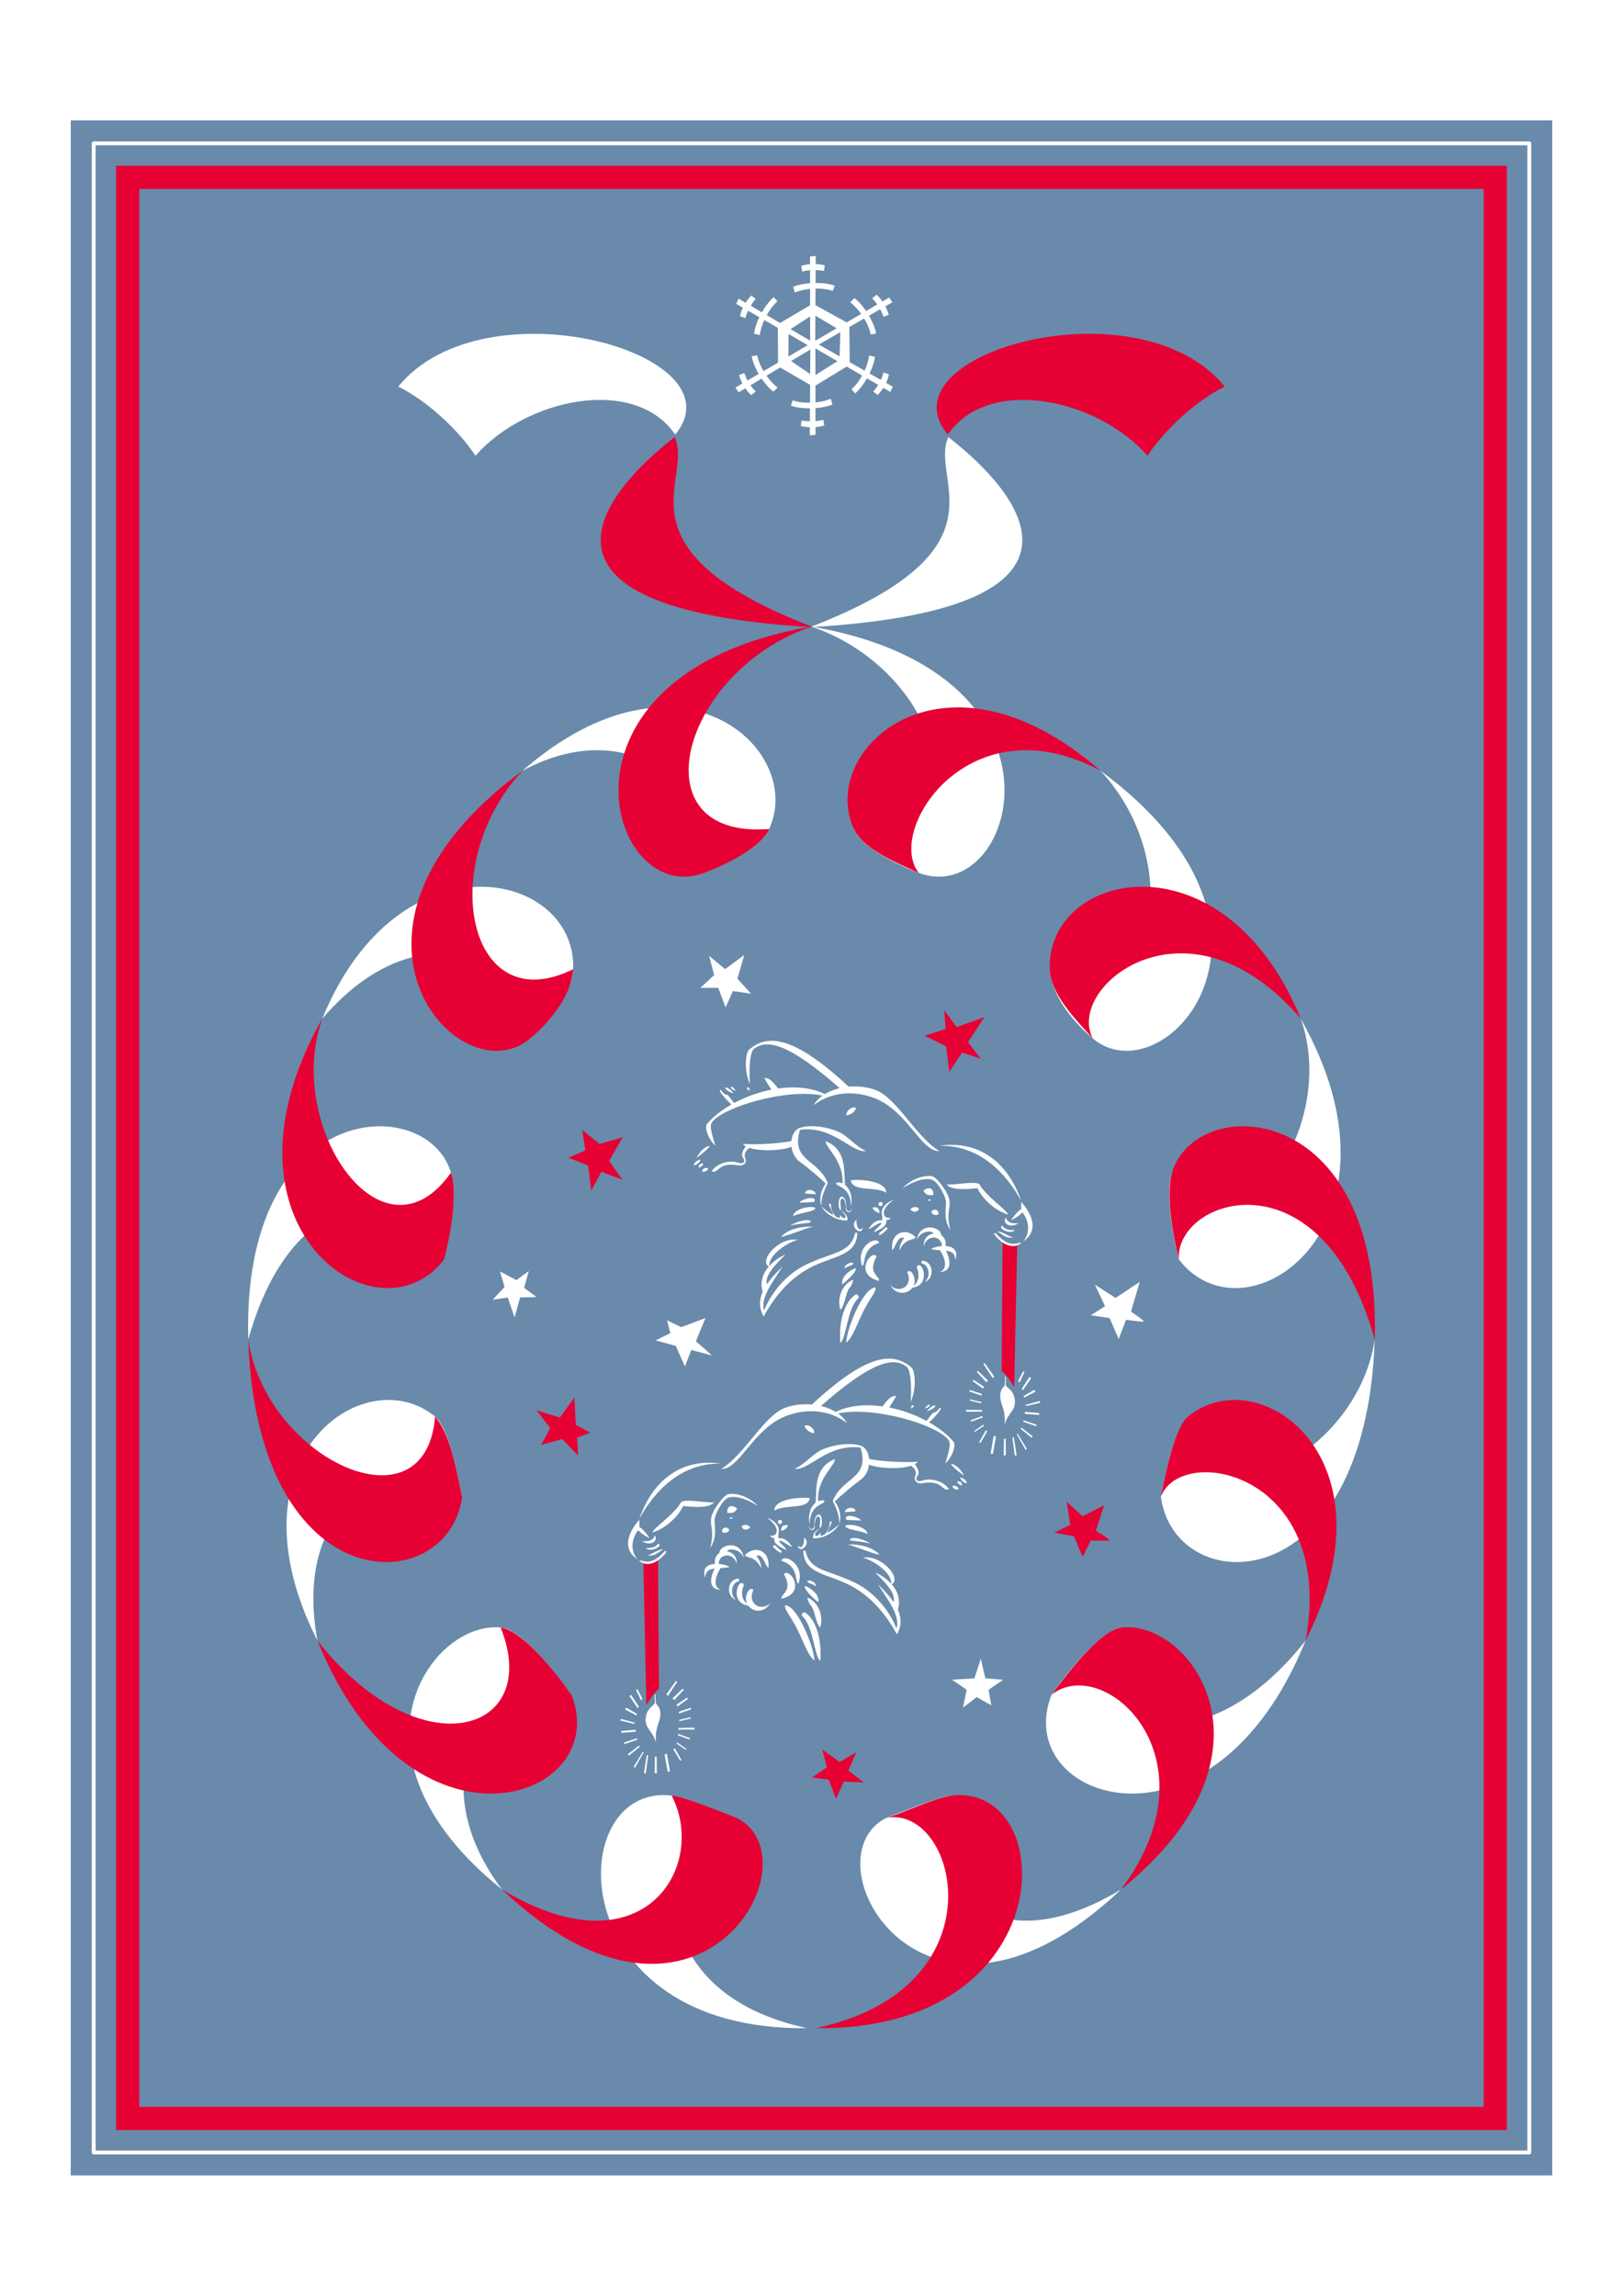<?xml version="1.0" encoding="UTF-8" standalone="no"?>
<!-- Created with Inkscape (http://www.inkscape.org/) -->

<svg
   xmlns:osb="http://www.openswatchbook.org/uri/2009/osb"
   xmlns:dc="http://purl.org/dc/elements/1.1/"
   xmlns:cc="http://creativecommons.org/ns#"
   xmlns:rdf="http://www.w3.org/1999/02/22-rdf-syntax-ns#"
   xmlns:svg="http://www.w3.org/2000/svg"
   xmlns="http://www.w3.org/2000/svg"
   xmlns:xlink="http://www.w3.org/1999/xlink"
   xmlns:sodipodi="http://sodipodi.sourceforge.net/DTD/sodipodi-0.dtd"
   xmlns:inkscape="http://www.inkscape.org/namespaces/inkscape"
   width="210mm"
   height="297mm"
   viewBox="0 0 210 297"
   version="1.1"
   id="svg8"
   inkscape:version="0.92.1 r15371"
   sodipodi:docname="S.S._Maasdam.svg">
  <defs
     id="defs2">
    <linearGradient
       id="linearGradient4639"
       osb:paint="solid"
       gradientTransform="scale(0.07)">
      <stop
         style="stop-color:#e60033;stop-opacity:1"
         offset="0"
         id="stop4637" />
    </linearGradient>
    <linearGradient
       inkscape:collect="always"
       xlink:href="#linearGradient4639"
       id="linearGradient4641"
       x1="32.124"
       y1="152.782"
       x2="177.9"
       y2="152.782"
       gradientUnits="userSpaceOnUse" />
  </defs>
  <sodipodi:namedview
     id="base"
     pagecolor="#ffffff"
     bordercolor="#666666"
     borderopacity="1.0"
     inkscape:pageopacity="0.0"
     inkscape:pageshadow="2"
     inkscape:zoom="0.6900716"
     inkscape:cx="366.14433"
     inkscape:cy="426.11773"
     inkscape:document-units="mm"
     inkscape:current-layer="layer6"
     showgrid="true"
     inkscape:snap-page="true"
     inkscape:snap-bbox="false"
     borderlayer="true"
     inkscape:showpageshadow="false"
     inkscape:snap-global="true"
     inkscape:bbox-paths="true"
     inkscape:pagecheckerboard="true"
     inkscape:snap-center="true"
     inkscape:snap-intersection-paths="true"
     inkscape:bbox-nodes="true"
     inkscape:snap-smooth-nodes="true"
     inkscape:object-paths="true"
     showguides="false"
     inkscape:guide-bbox="true">
    <sodipodi:guide
       position="105,300"
       orientation="0,1"
       id="guide4495"
       inkscape:locked="false" />
    <sodipodi:guide
       position="105,-3"
       orientation="0,1"
       id="guide4497"
       inkscape:locked="false" />
    <sodipodi:guide
       position="-3,148.5"
       orientation="1,0"
       id="guide4499"
       inkscape:locked="false" />
    <sodipodi:guide
       position="213,148.5"
       orientation="1,0"
       id="guide4501"
       inkscape:locked="false" />
    <sodipodi:guide
       position="105,309"
       orientation="1,0"
       inkscape:locked="false"
       id="guide4592" />
    <sodipodi:guide
       position="12.125,278.455"
       orientation="1,0"
       id="guide4597"
       inkscape:locked="false" />
    <sodipodi:guide
       position="12.125,278.455"
       orientation="0,1"
       id="guide4599"
       inkscape:locked="false" />
    <sodipodi:guide
       position="16.523,274.057"
       orientation="1,0"
       id="guide4601"
       inkscape:locked="false" />
    <sodipodi:guide
       position="17.182,274.057"
       orientation="0,1"
       id="guide4603"
       inkscape:locked="false" />
    <sodipodi:guide
       position="9.154,268.63"
       orientation="1,0"
       id="guide4605"
       inkscape:locked="false" />
    <sodipodi:guide
       position="18.548,281.426"
       orientation="0,1"
       id="guide4607"
       inkscape:locked="false" />
    <sodipodi:guide
       position="9.154,281.426"
       orientation="0.707,0.707"
       id="guide4609"
       inkscape:locked="false" />
    <sodipodi:guide
       position="142.08,148.5"
       orientation="-0.707,0.707"
       id="guide4611"
       inkscape:locked="false" />
    <sodipodi:guide
       position="200.846,281.426"
       orientation="1,0"
       id="guide4613"
       inkscape:locked="false" />
    <sodipodi:guide
       position="197.875,278.455"
       orientation="1,0"
       id="guide4615"
       inkscape:locked="false" />
    <sodipodi:guide
       position="193.477,274.057"
       orientation="1,0"
       id="guide4617"
       inkscape:locked="false" />
    <sodipodi:guide
       position="-12,148.5"
       orientation="0,1"
       id="guide4619"
       inkscape:locked="false" />
    <sodipodi:guide
       position="9.154,15.574"
       orientation="0,1"
       id="guide4621"
       inkscape:locked="false" />
    <sodipodi:guide
       position="12.125,18.545"
       orientation="0,1"
       id="guide4623"
       inkscape:locked="false" />
    <sodipodi:guide
       position="105,185.58"
       orientation="-0.707,0.707"
       id="guide4625"
       inkscape:locked="false" />
    <sodipodi:guide
       position="16.523,22.943"
       orientation="0,1"
       id="guide4627"
       inkscape:locked="false" />
  </sodipodi:namedview>
  <g
     inkscape:groupmode="layer"
     id="layer3"
     inkscape:label="white"
     sodipodi:insensitive="true">
    <rect
       style="fill:#ffffff;stroke-width:1"
       id="rect4494"
       width="215.887"
       height="303"
       x="-3"
       y="-3" />
  </g>
  <g
     inkscape:groupmode="layer"
     id="layer2"
     inkscape:label="mark"
     sodipodi:insensitive="true">
    <g
       id="g4516">
      <g
         id="g4506">
        <path
           style="fill:none;stroke:#000000;stroke-width:0.2"
           d="m -12,0 h 9 v -12"
           id="path4485"
           inkscape:connector-curvature="0" />
        <use
           x="0"
           y="0"
           xlink:href="#path4485"
           id="use4502"
           width="100%"
           height="100%"
           transform="matrix(0,1,1,0,0,0)" />
      </g>
      <use
         transform="matrix(-1,0,0,1,210,0)"
         height="100%"
         width="100%"
         id="use4508"
         xlink:href="#g4506"
         y="0"
         x="0" />
      <path
         style="stroke:#000000;stroke-width:0.2"
         d="m 105,-12 v 9"
         id="path4524"
         inkscape:connector-curvature="0" />
      <path
         style="stroke:#000000;stroke-width:0.2"
         d="m 96,-6 h 18"
         id="path4548"
         inkscape:connector-curvature="0" />
      <path
         style="stroke:#000000;stroke-width:0.2"
         d="m -12,148.5 h 9"
         id="path4554"
         inkscape:connector-curvature="0" />
      <path
         style="stroke:#000000;stroke-width:0.2"
         d="M -6,159 V 138"
         id="path4556"
         inkscape:connector-curvature="0" />
    </g>
    <use
       x="0"
       y="0"
       xlink:href="#g4516"
       id="use4518"
       width="100%"
       height="100%"
       transform="rotate(-180,105,148.5)" />
  </g>
  <g
     inkscape:groupmode="layer"
     id="layer7"
     inkscape:label="paper"
     sodipodi:insensitive="true">
    <rect
       style="fill:#698aab;stroke-width:0.125;stroke-linecap:round;stroke-linejoin:round"
       id="rect4629"
       width="191.692"
       height="265.852"
       x="9.154"
       y="15.574" />
    <rect
       style="fill:none;stroke:#ffffff;stroke-width:0.5;stroke-linecap:round;stroke-linejoin:round"
       id="rect4631"
       width="185.749"
       height="259.909"
       x="12.125"
       y="18.545" />
    <rect
       style="fill:none;stroke:url(#linearGradient4639);stroke-width:3;stroke-linecap:round"
       id="rect4633"
       width="176.954"
       height="251.115"
       x="16.523"
       y="22.943" />
  </g>
  <g
     inkscape:groupmode="layer"
     id="layer4"
     inkscape:label="ribbon"
     sodipodi:insensitive="true">
    <use
       x="0"
       y="0"
       xlink:href="#path4535"
       id="use4538"
       width="100%"
       height="100%"
       transform="matrix(-1,0,0,1,210,0)"
       style="fill:#ffffff" />
    <g
       id="g4547"
       style="fill:url(#linearGradient4641)">
      <path
         sodipodi:nodetypes="cscccscccscccscccscccsccccccccccccccccccsccscccccccccc"
         inkscape:connector-curvature="0"
         d="m 142.397,99.709 c -20.341,-17.717 -36.629,-2.718 -31.916,7.531 1.206,2.624 5.573,4.405 8.399,5.682 -4.375,-5.516 6.578,-22.329 23.517,-13.213 z m 25.903,32.07 c -9.884,-24.148 -32.876,-19.212 -32.474,-6.401 0.099,3.139 3.109,6.265 5.574,8.964 -3.591,-6.699 12.313,-19.595 26.9,-2.563 z m 9.576,41.511 c 0.889,-31.279 -23.182,-31.977 -26.227,-21.584 -0.831,2.836 0.073,7.945 0.873,11.207 -0.441,-7.945 18.515,-14.168 25.354,10.377 z m -8.944,38.941 c 12.018,-23.649 -6.057,-36.506 -15.225,-28.973 -1.594,1.31 -2.755,6.537 -3.5,10.371 2.679,-7.006 22.712,-3.075 18.725,18.602 z m -23.882,32.204 c 21.574,-17.352 9.238,-34.751 0.176,-33.896 -2.667,0.252 -6.571,5.23 -9.157,8.685 6.901,-5.349 21.659,8.271 8.981,25.211 z m -39.502,17.939 c 32.039,0.401 31.655,-31.776 17.552,-30.088 -2.057,0.246 -6.999,2.542 -8.41,2.876 9.217,-1.673 15.069,22.087 -9.142,27.213 z M 95.311,235.162 c 10.611,5.347 -4.96,33.337 -30.36,9.273 18.307,11.024 26.696,-3.055 21.95,-12.149 1.327,0.035 6.048,1.984 8.41,2.876 z M 73.931,219.224 c 5.431,13.703 -20.831,22.751 -32.863,-6.994 13.278,16.917 29.21,11.951 23.705,-1.692 2.7,0.412 6.581,5.087 9.157,8.685 z M 59.794,193.628 c -1.755,13.285 -26.5,13.918 -27.67,-20.338 2.294,15.453 22.975,25.098 24.169,9.967 1.914,2.187 2.739,6.699 3.5,10.371 z M 57.478,162.913 c -8.606,11.28 -30.985,-4.23 -15.778,-31.134 -4.961,13.811 7.728,32.544 16.651,19.926 0.763,2.12 0.241,6.92 -0.873,11.207 z m 11.122,-28.57 c -9.165,7.739 -28.903,-14.079 -0.996,-34.634 -11.204,12.014 -7.141,32.448 6.57,25.669 -0.242,3.149 -2.52,6.386 -5.574,8.964 z M 87.287,56.549 c -9.358,7.269 -21.802,22.136 17.384,24.56 -35.092,6.266 -26,36.493 -13.551,31.814 2.718,-1.021 7.409,-3.281 8.399,-5.682 C 82.236,108.624 88.132,86.793 105,81.064 79.015,70.955 89.877,62.063 87.287,56.549 Z m 71.179,-6.537 c -11.098,-13.652 -44.538,-4.324 -35.836,6.203 5.327,-7.707 19.415,-4.61 25.848,2.743 2.256,-3.426 6.395,-7.191 9.988,-8.946 z"
         id="path4535" />
    </g>
  </g>
  <g
     inkscape:groupmode="layer"
     id="layer5"
     inkscape:label="stars"
     sodipodi:insensitive="true">
    <g
       id="g4583"
       style="fill:#ffffff">
      <path
         sodipodi:nodetypes="ccccccccccc"
         inkscape:connector-curvature="0"
         id="path4550"
         d="m 92.403,126.138 -0.65,-2.481 2.068,1.713 2.481,-1.832 -0.886,3.072 1.772,1.95 -2.363,-0.354 -0.945,2.127 -0.945,-2.54 h -2.304 z"
         style="stroke-width:0.25;stroke-linecap:round;stroke-linejoin:round" />
      <path
         inkscape:connector-curvature="0"
         id="path4555"
         d="m 63.748,168.145 1.536,-1.654 -0.591,-2.009 2.127,1.123 1.595,-1.182 -0.591,2.186 1.595,1.182 -2.127,0.059 -0.709,2.6 -0.886,-2.6 z"
         style="stroke-width:0.25;stroke-linecap:round;stroke-linejoin:round" />
      <path
         inkscape:connector-curvature="0"
         id="path4557"
         d="m 84.84,173.403 1.891,-0.945 -0.414,-1.654 1.832,0.886 3.131,-1.182 -1.241,3.013 c 0,0 2.304,1.95 2.009,1.832 -0.295,-0.118 -2.6,-0.709 -2.6,-0.709 l -0.827,2.127 -1.182,-2.659 z"
         style="stroke-width:0.25;stroke-linecap:round;stroke-linejoin:round" />
      <path
         inkscape:connector-curvature="0"
         id="path4563"
         d="m 124.602,220.904 0.473,-2.304 -1.891,-1.3 2.895,-0.177 0.827,-2.54 0.591,2.54 2.304,0.177 -1.891,1.3 0.354,2.009 -1.891,-1.063 z"
         style="stroke-width:0.25;stroke-linecap:round;stroke-linejoin:round" />
      <path
         inkscape:connector-curvature="0"
         id="path4567"
         d="m 144.748,173.226 -1.182,-2.718 -2.422,-0.354 1.832,-1.182 -1.3,-2.777 2.659,1.713 3.131,-2.068 -1.123,3.84 c 0,0 1.95,1.3 1.595,1.3 -0.354,0 -2.245,-0.236 -2.245,-0.236 z"
         style="stroke-width:0.25;stroke-linecap:round;stroke-linejoin:round" />
    </g>
    <g
       id="g4576"
       style="fill:url(#linearGradient4639)">
      <path
         inkscape:connector-curvature="0"
         id="path4552"
         d="m 75.742,148.825 -0.414,-2.659 2.245,1.831 3.013,-0.886 -1.772,3.072 1.713,2.422 -2.718,-1.004 -1.3,2.422 -0.414,-3.249 -2.54,-1.004 z"
         style="stroke-width:0.25;stroke-linecap:round;stroke-linejoin:round" />
      <path
         inkscape:connector-curvature="0"
         id="path4559"
         d="m 70.011,186.932 1.182,-2.186 -1.772,-2.304 3.013,0.945 1.891,-2.6 0.177,3.545 1.891,1.004 -1.713,0.65 0.118,2.304 -2.068,-2.127 z"
         style="stroke-width:0.25;stroke-linecap:round;stroke-linejoin:round" />
      <path
         inkscape:connector-curvature="0"
         id="path4561"
         d="m 105.046,229.943 1.95,-1.3 -0.591,-2.304 2.245,1.595 2.127,-1.241 -1.004,2.363 2.009,1.536 -2.6,-0.118 -1.004,2.245 -0.945,-2.481 z"
         style="stroke-width:0.25;stroke-linecap:round;stroke-linejoin:round" />
      <path
         inkscape:connector-curvature="0"
         id="path4565"
         d="m 140.081,201.407 -1.123,-2.659 -2.54,-0.473 2.068,-1.004 -0.473,-3.013 2.068,1.891 2.777,-1.418 -1.063,3.309 c 0,0 2.009,1.182 1.713,1.241 -0.295,0.059 -2.363,0 -2.363,0 z"
         style="stroke-width:0.25;stroke-linecap:round;stroke-linejoin:round" />
      <path
         inkscape:connector-curvature="0"
         id="path4569"
         d="m 122.829,138.663 -0.414,-3.309 -2.777,-1.359 2.718,-0.886 -0.177,-2.422 1.595,2.186 3.604,-1.3 -2.127,3.249 1.654,2.127 -2.422,-0.768 z"
         style="stroke-width:0.25;stroke-linecap:round;stroke-linejoin:round" />
    </g>
    <path
       id="path4633"
       style="fill:#ffffff;stroke-width:0.25;stroke-linecap:round;stroke-linejoin:round"
       d="m 105.223,40.678 3.515,2.068 -0.118,3.811 -3.368,2.127 -3.249,-2.216 0.029,-3.722 z m -4.549,6.706 4.579,2.659 4.697,-2.865 -0.059,-5.288 -4.726,-2.6 -4.52,2.659 z m -5.05,1.141 c 0.259,0.891 0.774,1.873 1.585,2.598 L 97.782,50.638 c -0.594,-0.527 -1.22,-1.581 -1.48,-2.386 z m 1.634,-2.427 c 0.257,1.421 1.505,3.582 2.816,4.582 l 0.536,-0.548 c -1.355,-1.077 -2.357,-2.783 -2.646,-4.169 z m 8.296,-2.054 -10.396,6.097 0.42,0.61 10.172,-6.071 z m -8.35,-5.814 c -0.642,0.669 -1.235,1.607 -1.457,2.672 l 0.706,0.254 c 0.159,-0.778 0.759,-1.847 1.326,-2.475 z m 2.919,0.202 c -1.102,0.933 -2.35,3.095 -2.56,4.73 l 0.743,0.19 c 0.255,-1.712 1.232,-3.433 2.288,-4.376 z m 5.253,5.967 -9.805,-5.763 -0.318,0.669 9.67,5.583 z m 8.19,6.705 c 0.642,-0.669 1.235,-1.607 1.457,-2.672 l -0.706,-0.254 c -0.159,0.778 -0.759,1.847 -1.326,2.475 z m -2.919,-0.202 c 1.102,-0.933 2.35,-3.095 2.56,-4.73 l -0.743,-0.19 c -0.255,1.712 -1.232,3.433 -2.288,4.376 z m -5.637,-6.114 10.189,5.911 0.318,-0.669 -10.054,-5.731 z m -1.397,10.322 c 0.901,0.222 2.009,0.266 3.043,-0.074 l -0.133,-0.739 c -0.753,0.251 -1.979,0.266 -2.806,0.089 z M 102.328,52.479 c 1.359,0.487 3.855,0.487 5.376,-0.148 l -0.207,-0.739 c -1.61,0.635 -3.589,0.65 -4.933,0.207 z m 2.526,-7.991 -0.074,11.831 0.739,-0.059 -0.015,-11.624 z m 10.146,-3.77 c -0.259,-0.891 -0.774,-1.873 -1.585,-2.598 l -0.573,0.484 c 0.594,0.527 1.22,1.581 1.48,2.386 z m -1.634,2.427 c -0.257,-1.421 -1.505,-3.582 -2.816,-4.582 l -0.536,0.548 c 1.355,1.077 2.357,2.783 2.646,4.169 z m -8.045,1.788 10.145,-5.831 -0.42,-0.61 -9.921,5.805 z m 1.395,-10.607 c -0.901,-0.222 -2.009,-0.266 -3.043,0.074 l 0.133,0.739 c 0.753,-0.251 1.979,-0.266 2.806,-0.089 z m 1.285,2.629 c -1.359,-0.487 -3.855,-0.487 -5.376,0.148 l 0.207,0.739 c 1.61,-0.635 3.589,-0.65 4.933,-0.207 z m -2.526,7.828 0.074,-11.668 -0.739,0.059 0.015,11.462 z"
       inkscape:connector-curvature="0"
       sodipodi:nodetypes="cccccccccccccccccccccccccccccccccccccccccccccccccccccccccccccccccccccccccccccccccccccccccccccccccccccccc" />
  </g>
  <g
     inkscape:groupmode="layer"
     id="layer6"
     inkscape:label="angels"
     sodipodi:insensitive="true">
    <g
       id="g4722">
      <path
         sodipodi:nodetypes="ccccc"
         inkscape:connector-curvature="0"
         id="path4644"
         d="m 83.638,220.559 -0.393,-18.325 1.891,-0.354 0.125,16.609 c -0.485,0.276 -1.214,1.369 -1.623,2.071 z"
         style="fill:url(#linearGradient4639);stroke-width:0.25;stroke-linecap:round;stroke-linejoin:round" />
      <path
         sodipodi:nodetypes="csscsscc"
         inkscape:connector-curvature="0"
         id="path4646"
         d="m 84.825,219.223 c -0.01,0.689 0.038,0.861 0.034,1.013 -0.01,0.376 0.565,0.364 0.585,1.473 0.02,1.139 -0.744,1.613 -0.568,3.756 -0.376,-1.587 -1.5,-1.802 -1.317,-3.285 0.161,-1.304 1.153,-1.537 1.174,-1.913 0.01,-0.188 -0.031,-1.034 -0.031,-1.034 z"
         style="fill:#ffffff;stroke-width:0.125;stroke-linecap:round;stroke-linejoin:round" />
      <path
         inkscape:connector-curvature="0"
         d="m 91.25,204.125 c 0.044,-1.639 1.699,-1.049 3.146,-1.418 -0.502,-0.428 -3.958,-1.049 -3.146,1.418 z m 0.651,-3.904 c 1.057,-1.505 0.397,-3.209 0.604,-3.909 0.354,-1.196 1.239,-2.459 1.817,-2.6 1.128,-0.274 2.614,0.399 3.766,1.123 -1.27,-1.344 -2.972,-1.717 -3.84,-1.536 -0.64,0.133 -2.114,2.127 -2.23,3.102 -0.153,1.284 0.445,1.482 -0.117,3.82 z m 4.059,-2.68 c 0.219,-0.48 0.982,-0.24 1.118,0.052 -0.449,0.48 -0.95,0.292 -1.118,-0.052 z m -2.538,0.595 c -0.031,-0.543 0.648,-0.7 0.909,-0.272 0.094,0.345 -0.689,0.637 -0.909,0.272 z m 0.989,-1.736 c 0.105,-0.169 0.298,-0.137 0.384,-0.015 -0.065,0.09 -0.275,0.131 -0.384,0.015 z m -0.31,-0.679 c -0.074,-1.063 0.768,-1.063 1.285,-0.546 -0.399,0.665 -0.798,0.546 -1.285,0.546 z m -9.674,2.526 c 2.437,-0.753 3.885,-3.057 3.944,-3.412 1.492,0.133 3.368,0.295 4.003,-0.473 -1.388,0.044 -3.648,-0.487 -4.239,-0.044 -0.886,1.61 -3.693,3.441 -3.707,3.929 z m -1.709,-1.761 c 1.776,-5.118 5.577,-7.875 10.59,-7.144 -4.157,-0.084 -7.875,2.256 -10.59,7.144 z m 10e-7,0.125 c 0.073,0.574 -0.021,1.024 -0.031,1.201 -0.794,0.909 -1.337,2.538 -0.219,3.906 -2.611,-1.776 -0.251,-4.533 0.251,-5.107 z m 1.326,2.371 c -0.836,-0.386 -1.775,-1.128 -1.65,-1.441 0.324,-0.282 1.17,0.71 1.65,1.441 z m -0.982,0.355 c 1.097,0.794 2.193,-0.01 1.64,-0.721 -0.084,0.658 -0.888,0.867 -1.64,0.721 z m 0.501,0.94 c 0.569,0.591 2.313,-0.25 1.619,-0.595 -0.554,0.7 -1.243,0.533 -1.619,0.595 z m 0.198,0.95 c 1.138,0.125 1.546,-0.606 2.047,-0.762 -0.345,-0.188 -1.483,0.627 -2.047,0.762 z m -1.065,0.648 c 0.689,0.7 2.12,0.731 3.509,-1.055 0.084,-0.107 -0.111,-0.247 -0.219,-0.125 -1.765,1.984 -2.653,1.149 -3.29,1.18 z"
         style="fill:#ffffff;stroke-width:0.125;stroke-linecap:round;stroke-linejoin:round"
         id="path4674" />
      <path
         sodipodi:nodetypes="cccccccccccccccccccccccccccccccccccccccccccccccccccccccccccccccccccccccccccccccccccccccccccccccccccc"
         inkscape:connector-curvature="0"
         d="m 86.421,219.397 -0.207,-0.192 1.255,-1.758 0.148,0.133 z m 0.827,0.532 -0.236,-0.207 1.329,-1.27 0.133,0.148 z m 0.428,0.827 -0.148,-0.222 1.388,-0.931 0.074,0.207 z m 0.192,0.916 -0.044,-0.222 1.551,-0.517 0.059,0.192 z m 0.059,0.99 -0.059,-0.162 1.507,-0.354 -0.03,0.177 z m 1.95,1.078 H 87.779 v -0.207 l 2.053,-0.029 z m -0.694,1.285 -1.477,-0.532 0.059,-0.192 1.551,0.576 z m -0.458,1.329 -1.182,-0.783 0.089,-0.148 1.167,0.812 z m -0.724,1.418 -0.871,-1.477 0.177,-0.133 0.871,1.536 z m -1.61,1.433 -0.399,-2.23 0.295,-0.103 0.399,2.289 z m -1.669,0.177 0.015,-2.112 0.222,-0.044 0.03,2.186 z m -1.403,-0.015 0.369,-2.319 0.177,0.074 -0.31,2.319 z m -1.329,-0.798 1.211,-1.994 0.089,0.118 -1.137,1.994 z m -0.739,-1.639 1.418,-1.108 0.133,0.133 -1.433,1.167 z m -0.502,-1.507 1.654,-0.546 0.059,0.177 -1.684,0.576 z m -0.354,-1.492 1.861,-0.162 v 0.251 l -1.846,0.148 z m 1.728,-1.078 -1.787,-0.487 -0.074,0.222 1.832,0.428 z m 0.295,-1.137 -1.388,-0.798 -0.148,0.236 1.477,0.768 z m 0.222,-0.96 -0.99,-1.507 -0.207,0.177 1.078,1.566 z m 0.487,-0.975 -0.65,-1.255 -0.177,0.089 0.635,1.344 z"
         style="fill:#ffffff;stroke-width:0.125;stroke-linecap:round;stroke-linejoin:round"
         id="path4714" />
      <path
         style="fill:#ffffff;stroke-width:0.125;stroke-linecap:round;stroke-linejoin:round"
         d="m 93.224,205.677 c -2.316,-0.16 -0.606,-3.071 -0.606,-3.071 l 0.794,-0.021 c 0,0 -1.727,2.371 -0.188,3.091 z"
         id="path4726"
         inkscape:connector-curvature="0"
         sodipodi:nodetypes="cccc" />
      <path
         style="fill:#ffffff;stroke-width:0.125;stroke-linecap:round;stroke-linejoin:round"
         d="m 95.327,202.338 c 0.133,-2.319 -3.309,-2.112 -2.777,0.148 0.103,0.118 0.443,0.399 0.458,0 -0.192,-1.492 1.92,-1.817 2.319,-0.148 z"
         id="path4728"
         inkscape:connector-curvature="0"
         sodipodi:nodetypes="cccc" />
      <path
         style="fill:#ffffff;stroke-width:0.125;stroke-linecap:round;stroke-linejoin:round"
         d="m 96.243,201.54 c -0.369,-2.422 -3.22,-1.758 -3.176,-0.546 0.008,0.207 1.163,0.119 1.034,-0.162 -0.251,-0.546 1.625,-0.679 2.142,0.709 z"
         id="path4730"
         inkscape:connector-curvature="0"
         sodipodi:nodetypes="cssc" />
      <path
         style="fill:#ffffff;stroke-width:0.125;stroke-linecap:round;stroke-linejoin:round"
         d="m 96.376,201.186 c 0.414,0.502 1.255,0 2.127,1.699 -0.015,-0.635 -0.325,-1.241 -0.62,-1.58 0.798,-0.443 1.049,1.108 1.536,1.551 0.295,-2.304 -1.772,-3.013 -3.043,-1.669 z"
         id="path4732"
         inkscape:connector-curvature="0"
         sodipodi:nodetypes="ccccc" />
      <path
         style="fill:#ffffff;stroke-width:0.125;stroke-linecap:round;stroke-linejoin:round"
         d="m 95.489,204.213 c -1.389,0.126 -1.625,2.23 -0.266,2.777 -1.019,-0.975 -0.295,-2.334 0.236,-2.378 0.28,-0.023 0.177,-0.412 0.03,-0.399 z"
         id="path4734"
         inkscape:connector-curvature="0"
         sodipodi:nodetypes="scss" />
      <path
         style="fill:#ffffff;stroke-width:0.125;stroke-linecap:round;stroke-linejoin:round"
         d="m 97.395,207.744 c -2.57,0.044 -2.23,-2.216 -1.713,-2.821 0.262,-0.307 0.641,-0.034 0.532,0.222 -0.31,0.724 -0.443,2.26 1.182,2.6 z"
         id="path4736"
         inkscape:connector-curvature="0"
         sodipodi:nodetypes="cssc" />
      <path
         style="fill:#ffffff;stroke-width:0.125;stroke-linecap:round;stroke-linejoin:round"
         d="m 96.893,205.72 c -1.394,1.943 1.388,3.87 2.792,1.669 -1.27,1.182 -2.969,0.029 -2.245,-1.595 0.126,-0.284 -0.376,-0.312 -0.546,-0.074 z"
         id="path4738"
         inkscape:connector-curvature="0"
         sodipodi:nodetypes="scss" />
      <path
         style="fill:#ffffff;stroke-width:0.125;stroke-linecap:round;stroke-linejoin:round"
         d="m 99.22,196.33 c 1.977,1.402 1.318,2.54 0.395,2.324 0.767,1.174 2.372,-1.294 -0.395,-2.324 z"
         id="path4740"
         inkscape:connector-curvature="0"
         sodipodi:nodetypes="ccc" />
      <path
         style="fill:#ffffff;stroke-width:0.125;stroke-linecap:round;stroke-linejoin:round"
         d="m 100.706,197.097 c -0.144,-0.635 0.276,-0.479 0.479,-0.359 0.024,0.491 -0.18,0.407 -0.479,0.359 z"
         id="path4742"
         inkscape:connector-curvature="0" />
      <path
         style="fill:#ffffff;stroke-width:0.125;stroke-linecap:round;stroke-linejoin:round"
         d="m 101.066,198.019 c 0,-0.719 0.563,-0.851 0.923,-0.623 -0.204,0.276 -0.515,0.623 -0.923,0.623 z"
         id="path4744"
         inkscape:connector-curvature="0" />
      <path
         style="fill:#ffffff;stroke-width:0.125;stroke-linecap:round;stroke-linejoin:round"
         d="m 100.035,200.092 c 0.3,0.419 0.947,0.815 1.006,0.803 0.06,-0.012 0.156,-0.18 0.036,-0.264 -0.12,-0.084 -0.647,-0.575 -0.731,-0.683 -0.084,-0.108 -0.407,-0.012 -0.312,0.144 z"
         id="path4746"
         inkscape:connector-curvature="0" />
      <path
         style="fill:#ffffff;stroke-width:0.125;stroke-linecap:round;stroke-linejoin:round"
         d="m 100.215,198.822 c 0.06,-0.144 0.431,-0.599 0.455,-0.467 0.024,0.132 0.072,0.395 0.048,0.671 0.647,-0.204 1.426,0.431 1.773,1.114 -0.563,-0.216 -1.402,-0.923 -1.641,-0.827 -0.156,0.252 0.887,0.815 0.899,1.222 -1.114,-0.551 -1.749,-0.899 -1.534,-1.713 z"
         id="path4748"
         inkscape:connector-curvature="0"
         sodipodi:nodetypes="ccccccc" />
      <path
         style="fill:#ffffff;stroke-width:0.125;stroke-linecap:round;stroke-linejoin:round"
         d="m 101.114,201.925 c 2.384,0.707 1.653,2.924 2.217,2.924 0.851,-2.576 -2.001,-3.954 -2.217,-2.924 z"
         id="path4750"
         inkscape:connector-curvature="0"
         sodipodi:nodetypes="ccc" />
      <path
         style="fill:#ffffff;stroke-width:0.125;stroke-linecap:round;stroke-linejoin:round"
         d="m 101.126,206.826 c -0.108,-0.695 1.546,-0.947 0.3,-3.187 0.719,-0.923 3.055,2.372 -0.3,3.187 z"
         id="path4752"
         inkscape:connector-curvature="0"
         sodipodi:nodetypes="ccc" />
      <path
         style="fill:#ffffff;stroke-width:0.125;stroke-linecap:round;stroke-linejoin:round"
         d="m 104.456,204.513 c 0.539,-0.18 1.222,0.347 1.09,0.695 -0.611,-0.479 -1.054,-0.312 -1.09,-0.695 z"
         id="path4754"
         inkscape:connector-curvature="0"
         sodipodi:nodetypes="ccc" />
      <path
         style="fill:#ffffff;stroke-width:0.125;stroke-linecap:round;stroke-linejoin:round"
         d="m 104.145,205.172 c -0.144,0.491 0.994,1.45 1.701,2.109 0.335,-0.815 -0.875,-1.857 -1.701,-2.109 z"
         id="path4756"
         inkscape:connector-curvature="0"
         sodipodi:nodetypes="ccc" />
      <path
         style="fill:#ffffff;stroke-width:0.125;stroke-linecap:round;stroke-linejoin:round"
         d="m 104.468,206.67 c 1.426,0.563 2.121,2.372 1.665,3.882 -0.573,-0.398 -0.698,-2.324 -1.218,-2.85 -0.314,-0.317 -0.445,-0.96 -0.448,-1.032 z"
         id="path4758"
         inkscape:connector-curvature="0"
         sodipodi:nodetypes="ccsc" />
      <path
         style="fill:#ffffff;stroke-width:0.125;stroke-linecap:round;stroke-linejoin:round"
         d="m 106.134,214.865 c -0.827,-0.731 -0.851,-4.433 -2.348,-5.823 -0.15,-0.139 0.141,-0.613 0.419,-0.419 1.414,0.983 2.145,3.451 1.929,6.242 z"
         id="path4760"
         inkscape:connector-curvature="0"
         sodipodi:nodetypes="cssc" />
      <path
         style="fill:#ffffff;stroke-width:0.125;stroke-linecap:round;stroke-linejoin:round"
         d="m 101.581,207.664 c 1.63,0.048 3.738,5.416 3.798,7.153 -0.872,-0.626 -1.472,-2.663 -2.418,-4.428 -0.793,-1.481 -1.491,-2.219 -1.38,-2.725 z"
         id="path4762"
         inkscape:connector-curvature="0"
         sodipodi:nodetypes="ccsc" />
      <path
         style="fill:#ffffff;stroke-width:0.125;stroke-linecap:round;stroke-linejoin:round"
         d="m 103.222,199.948 c 0.228,1.21 1.857,-0.324 0.815,-1.018 0.054,0.665 -0.21,1.647 -0.815,1.018 z"
         id="path4764"
         inkscape:connector-curvature="0"
         sodipodi:nodetypes="ccc" />
      <path
         style="fill:#ffffff;stroke-width:0.125;stroke-linecap:round;stroke-linejoin:round"
         d="m 116.054,211.429 c 1.44,-2.491 -0.746,-4.795 -2.44,-6.456 1.305,2.101 2.881,3.999 2.389,5.693 -0.901,-2.25 -2.822,-4.692 -5.428,-5.94 -3.475,-1.664 -5.737,-1.48 -6.332,-4.023 -0.031,-0.133 -0.312,-0.171 -0.305,-0.017 0.143,2.993 3.124,2.829 6.25,4.51 2.859,1.537 4.712,4.123 5.866,6.233 z"
         id="path4766"
         inkscape:connector-curvature="0"
         sodipodi:nodetypes="cccssssc" />
      <path
         style="fill:#ffffff;stroke-width:0.125;stroke-linecap:round;stroke-linejoin:round"
         d="m 116.115,208.395 c 0.815,-2.097 -0.815,-4.086 -2.888,-4.984 1.414,1.402 2.888,2.912 2.324,4.014 -0.012,0.24 0.563,0.971 0.563,0.971 z"
         id="path4768"
         inkscape:connector-curvature="0"
         sodipodi:nodetypes="cccc" />
      <path
         style="fill:#ffffff;stroke-width:0.125;stroke-linecap:round;stroke-linejoin:round"
         d="m 111.645,201.518 c 2.432,-0.455 5.176,2.792 3.666,3.487 0.228,-1.438 -2.217,-3.127 -3.666,-3.487 z"
         id="path4770"
         inkscape:connector-curvature="0"
         sodipodi:nodetypes="ccc" />
      <path
         style="fill:#ffffff;stroke-width:0.125;stroke-linecap:round;stroke-linejoin:round"
         d="m 109.668,199.804 c 1.474,-0.072 3.283,0.324 4.146,1.342 -1.558,-0.383 -3.115,-1.102 -4.146,-1.342 z"
         id="path4772"
         inkscape:connector-curvature="0"
         sodipodi:nodetypes="ccc" />
      <path
         style="fill:#ffffff;stroke-width:0.125;stroke-linecap:round;stroke-linejoin:round"
         d="m 109.968,199.241 c -0.012,-0.575 1.713,-0.18 2.636,0.431 -1.138,-0.3 -2.444,-0.3 -2.636,-0.431 z"
         id="path4774"
         inkscape:connector-curvature="0"
         sodipodi:nodetypes="ccc" />
      <path
         style="fill:#ffffff;stroke-width:0.125;stroke-linecap:round;stroke-linejoin:round"
         d="m 109.369,197.372 c 0.012,0.551 1.797,0.539 2.888,1.078 -0.144,-0.959 -2.265,-1.402 -2.888,-1.078 z"
         id="path4776"
         inkscape:connector-curvature="0"
         sodipodi:nodetypes="ccc" />
      <path
         style="fill:#ffffff;stroke-width:0.125;stroke-linecap:round;stroke-linejoin:round"
         d="m 109.465,196.557 c -0.276,-0.887 1.797,-0.276 1.941,0.156 -0.783,-0.076 -1.749,-0.024 -1.941,-0.156 z"
         id="path4778"
         inkscape:connector-curvature="0"
         sodipodi:nodetypes="ccc" />
      <path
         style="fill:#ffffff;stroke-width:0.125;stroke-linecap:round;stroke-linejoin:round"
         d="m 109.297,195.623 c 0.156,-0.695 1.306,-0.731 1.414,-0.144 -0.383,0.144 -0.899,0.048 -1.414,0.144 z"
         id="path4780"
         inkscape:connector-curvature="0"
         sodipodi:nodetypes="ccc" />
      <path
         style="fill:#ffffff;stroke-width:0.125;stroke-linecap:round;stroke-linejoin:round"
         d="m 100.215,195.419 c 1.246,-0.863 4.373,-0.06 4.565,-1.618 -2.049,-0.192 -4.709,0.371 -4.565,1.618 z"
         id="path4782"
         inkscape:connector-curvature="0"
         sodipodi:nodetypes="ccc" />
      <path
         style="fill:#ffffff;stroke-width:0.125;stroke-linecap:round;stroke-linejoin:round"
         d="m 106.661,194.137 c -0.875,-0.264 -2.324,0.755 -1.905,3.067 0.036,-2.768 2.073,-2.504 1.905,-3.067 z"
         id="path4784"
         inkscape:connector-curvature="0"
         sodipodi:nodetypes="ccc" />
      <path
         style="fill:#ffffff;stroke-width:0.125;stroke-linecap:round;stroke-linejoin:round"
         d="m 105.422,197.315 c -0.024,-0.359 0.126,-1.1 0.4,-1.129 0.562,-0.06 0.145,1.306 0.252,1.51 0.404,-0.152 0.36,-1.78 -0.108,-1.761 -0.516,0.021 -0.647,0.875 -0.575,1.402 -0.012,0.539 -0.791,0.779 -0.635,-0.132 -0.3,0.947 0.798,0.937 0.666,0.111 z"
         id="path4786"
         inkscape:connector-curvature="0"
         sodipodi:nodetypes="cscsccc" />
      <path
         style="fill:#ffffff;stroke-width:0.125;stroke-linecap:round;stroke-linejoin:round"
         d="m 105.211,198.99 c 1.076,0.125 2.744,-0.636 3.379,-1.821 -0.505,0.523 -1.727,1.364 -2.384,1.534 -0.048,-0.114 -0.054,-0.264 0.012,-0.467 -0.228,0.312 -0.541,0.595 -0.683,0.443 -0.296,-0.317 0.356,-0.731 0.479,-0.947 -0.521,0.34 -0.891,0.747 -0.803,1.258 z"
         id="path4788"
         inkscape:connector-curvature="0"
         sodipodi:nodetypes="ccccscc" />
      <path
         style="fill:#ffffff;stroke-width:0.125;stroke-linecap:round;stroke-linejoin:round"
         d="m 107.361,196.908 c 0.004,-0.08 0.271,-0.085 0.263,-0.017 -0.027,0.236 -0.635,1.271 -0.568,1.517 0.027,0.098 -0.364,0.288 -0.39,0.186 0.474,-0.602 0.652,-0.873 0.695,-1.686 z"
         id="path4790"
         inkscape:connector-curvature="0"
         sodipodi:nodetypes="ssscs" />
      <path
         style="fill:#ffffff;stroke-width:0.125;stroke-linecap:round;stroke-linejoin:round"
         d="m 108.59,197.168 c 0.059,-1.26 -0.534,-2.345 -0.839,-2.989 1.254,-3.152 4.846,-2.83 3.592,-6.913 -4.321,-0.542 -6.727,3.084 -8.54,2.745 1.058,-0.411 1.793,-1.344 3.003,-2.161 1.212,-0.818 4.095,-1.391 5.639,-0.788 1.334,0.521 1.418,3.242 -0.018,4.31 -1.224,0.91 -2.545,2.022 -3.405,2.858 0.661,0.915 0.864,1.945 0.568,2.938 z"
         id="path4792"
         inkscape:connector-curvature="0"
         sodipodi:nodetypes="ccccssscc" />
      <path
         style="fill:#ffffff;stroke-width:0.125;stroke-linecap:round;stroke-linejoin:round"
         d="m 105.867,194.372 c -0.302,-3.039 2.282,-4.835 2.147,-5.614 -3.027,1.186 -2.195,4.584 -2.551,5.896 -0.039,0.145 0.321,-0.092 0.404,-0.282 z"
         id="path4794"
         inkscape:connector-curvature="0"
         sodipodi:nodetypes="ccsc" />
      <path
         style="fill:#ffffff;stroke-width:0.125;stroke-linecap:round;stroke-linejoin:round"
         d="m 93.313,190.027 c 2.387,0.114 4.124,-5.218 8.415,-6.854 2.739,-1.044 5.702,-0.762 7.88,0.936 -1.428,-2.41 -5.494,-2.991 -8.1,-1.957 -2.73,1.084 -5.221,6.111 -8.195,7.876 z"
         id="path4796"
         inkscape:connector-curvature="0"
         sodipodi:nodetypes="cscsc" />
      <path
         style="fill:#ffffff;stroke-width:0.125;stroke-linecap:round;stroke-linejoin:round"
         d="m 104.108,184.445 c 0.525,-0.254 1.296,0.364 1.245,0.957 -0.593,-0.017 -1.203,-0.559 -1.245,-0.957 z"
         id="path4798"
         inkscape:connector-curvature="0"
         sodipodi:nodetypes="ccc" />
      <path
         style="fill:#ffffff;stroke-width:0.125;stroke-linecap:round;stroke-linejoin:round"
         d="m 118.751,189.094 c -0.888,1.159 -5.319,0.943 -6.435,0.314 -0.314,-0.206 -0.076,-0.715 -0.076,-0.715 1.354,0.325 4.669,0.563 6.511,0.401 z"
         id="path4566"
         inkscape:connector-curvature="0"
         sodipodi:nodetypes="cccc" />
      <path
         style="fill:#ffffff;stroke-width:0.125;stroke-linecap:round;stroke-linejoin:round"
         d="m 117.689,189.495 c 0.856,0.498 0.911,1.073 0.737,1.473 -0.249,0.574 0.243,1.032 0.921,0.91 2.648,-0.475 2.492,1.105 3.434,0.78 -0.596,-0.997 -2.241,-1.542 -3.543,-1.094 -0.574,0.198 -0.827,-0.224 -0.596,-0.52 0.547,-0.7 -0.152,-1.365 -0.314,-1.723"
         id="path4568"
         inkscape:connector-curvature="0"
         sodipodi:nodetypes="csscssc" />
      <path
         style="fill:#ffffff;stroke-width:0.125;stroke-linecap:round;stroke-linejoin:round"
         d="m 123.236,192.247 c 0.444,-0.163 0.791,0.173 0.78,0.401 -0.184,0.163 -0.748,-0.043 -0.78,-0.401 z"
         id="path4570"
         inkscape:connector-curvature="0"
         sodipodi:nodetypes="ccc" />
      <path
         style="fill:#ffffff;stroke-width:0.125;stroke-linecap:round;stroke-linejoin:round"
         d="m 123.843,191.683 c 0.39,-0.184 0.758,0.249 0.563,0.488 -0.26,-0.065 -0.488,-0.314 -0.563,-0.488 z"
         id="path4572"
         inkscape:connector-curvature="0"
         sodipodi:nodetypes="ccc" />
      <path
         style="fill:#ffffff;stroke-width:0.125;stroke-linecap:round;stroke-linejoin:round"
         d="m 124.222,191.142 c 0.336,0 0.856,0.358 0.867,0.737 -0.303,0.022 -0.813,-0.444 -0.867,-0.737 z"
         id="path4574"
         inkscape:connector-curvature="0"
         sodipodi:nodetypes="ccc" />
      <path
         style="fill:#ffffff;stroke-width:0.125;stroke-linecap:round;stroke-linejoin:round"
         d="m 123.03,189.365 c 0.639,0.022 1.419,0.888 1.701,1.549 -0.531,-0.401 -1.56,-1.192 -1.701,-1.549 z"
         id="path4576"
         inkscape:connector-curvature="0"
         sodipodi:nodetypes="ccc" />
      <path
         style="fill:#ffffff;stroke-width:0.125;stroke-linecap:round;stroke-linejoin:round"
         d="m 108.036,182.702 c 4.55,-2.318 12.183,0.138 15.341,3.814 0.346,0.402 -0.087,1.885 -1.062,2.817 0.412,-1.495 0.809,-2.529 0.412,-3.055 -1.473,-1.95 -9.686,-4.442 -14.409,-3.402"
         id="path4578"
         inkscape:connector-curvature="0"
         sodipodi:nodetypes="cscsc" />
      <path
         style="fill:#ffffff;stroke-width:0.125;stroke-linecap:round;stroke-linejoin:round"
         d="m 114.007,182.181 c 1.44,-2.022 1.578,-1.379 1.992,-1.67 -0.138,0.322 -1.073,1.777 -1.073,1.777"
         id="path4580"
         inkscape:connector-curvature="0"
         sodipodi:nodetypes="ccc" />
      <path
         style="fill:#ffffff;stroke-width:0.125;stroke-linecap:round;stroke-linejoin:round"
         d="m 117.853,182.227 c 0.077,-0.444 0.138,-0.414 0.322,-0.46 0.184,0.26 -0.322,0.46 -0.322,0.46 z"
         id="path4582"
         inkscape:connector-curvature="0" />
      <path
         style="fill:#ffffff;stroke-width:0.125;stroke-linecap:round;stroke-linejoin:round"
         d="m 119.661,182.204 c 0.303,0.011 0.704,-0.303 0.628,-0.477 -0.152,-0.108 -0.433,0.228 -0.628,0.477 z"
         id="path4584"
         inkscape:connector-curvature="0"
         sodipodi:nodetypes="ccc" />
      <path
         style="fill:#ffffff;stroke-width:0.125;stroke-linecap:round;stroke-linejoin:round"
         d="m 119.942,182.561 c 0.531,-0.13 1.181,-0.563 1.073,-0.737 -0.293,-0.119 -0.856,0.433 -1.073,0.737 z"
         id="path4586"
         inkscape:connector-curvature="0"
         sodipodi:nodetypes="ccc" />
      <path
         style="fill:#ffffff;stroke-width:0.125;stroke-linecap:round;stroke-linejoin:round"
         d="m 119.812,183.905 c 0.312,-0.409 0.702,-0.93 0.91,-1.138 0.336,0.022 0.737,-0.412 0.823,-0.596 0.048,-0.102 0.253,0.013 0.173,0.141 -0.349,0.558 -1.166,1.429 -1.614,1.777"
         id="path4588"
         inkscape:connector-curvature="0"
         sodipodi:nodetypes="ccssc" />
      <path
         style="fill:#ffffff;stroke-width:0.125;stroke-linecap:round;stroke-linejoin:round"
         d="m 104.851,181.879 c 7.132,-6.653 10.633,-7.149 13.125,-4.931 0.317,0.282 0.737,2.361 -0.146,4.433 0.178,-2.572 -0.089,-4.255 -0.53,-4.587 -1.608,-1.21 -4.3,-0.909 -11.236,5.237"
         id="path4590"
         inkscape:connector-curvature="0"
         sodipodi:nodetypes="cscsc" />
    </g>
    <use
       x="0"
       y="0"
       xlink:href="#g4722"
       id="use4724"
       width="100%"
       height="100%"
       transform="matrix(-1,0,0,1,214.862,-41.12)" />
  </g>
</svg>
